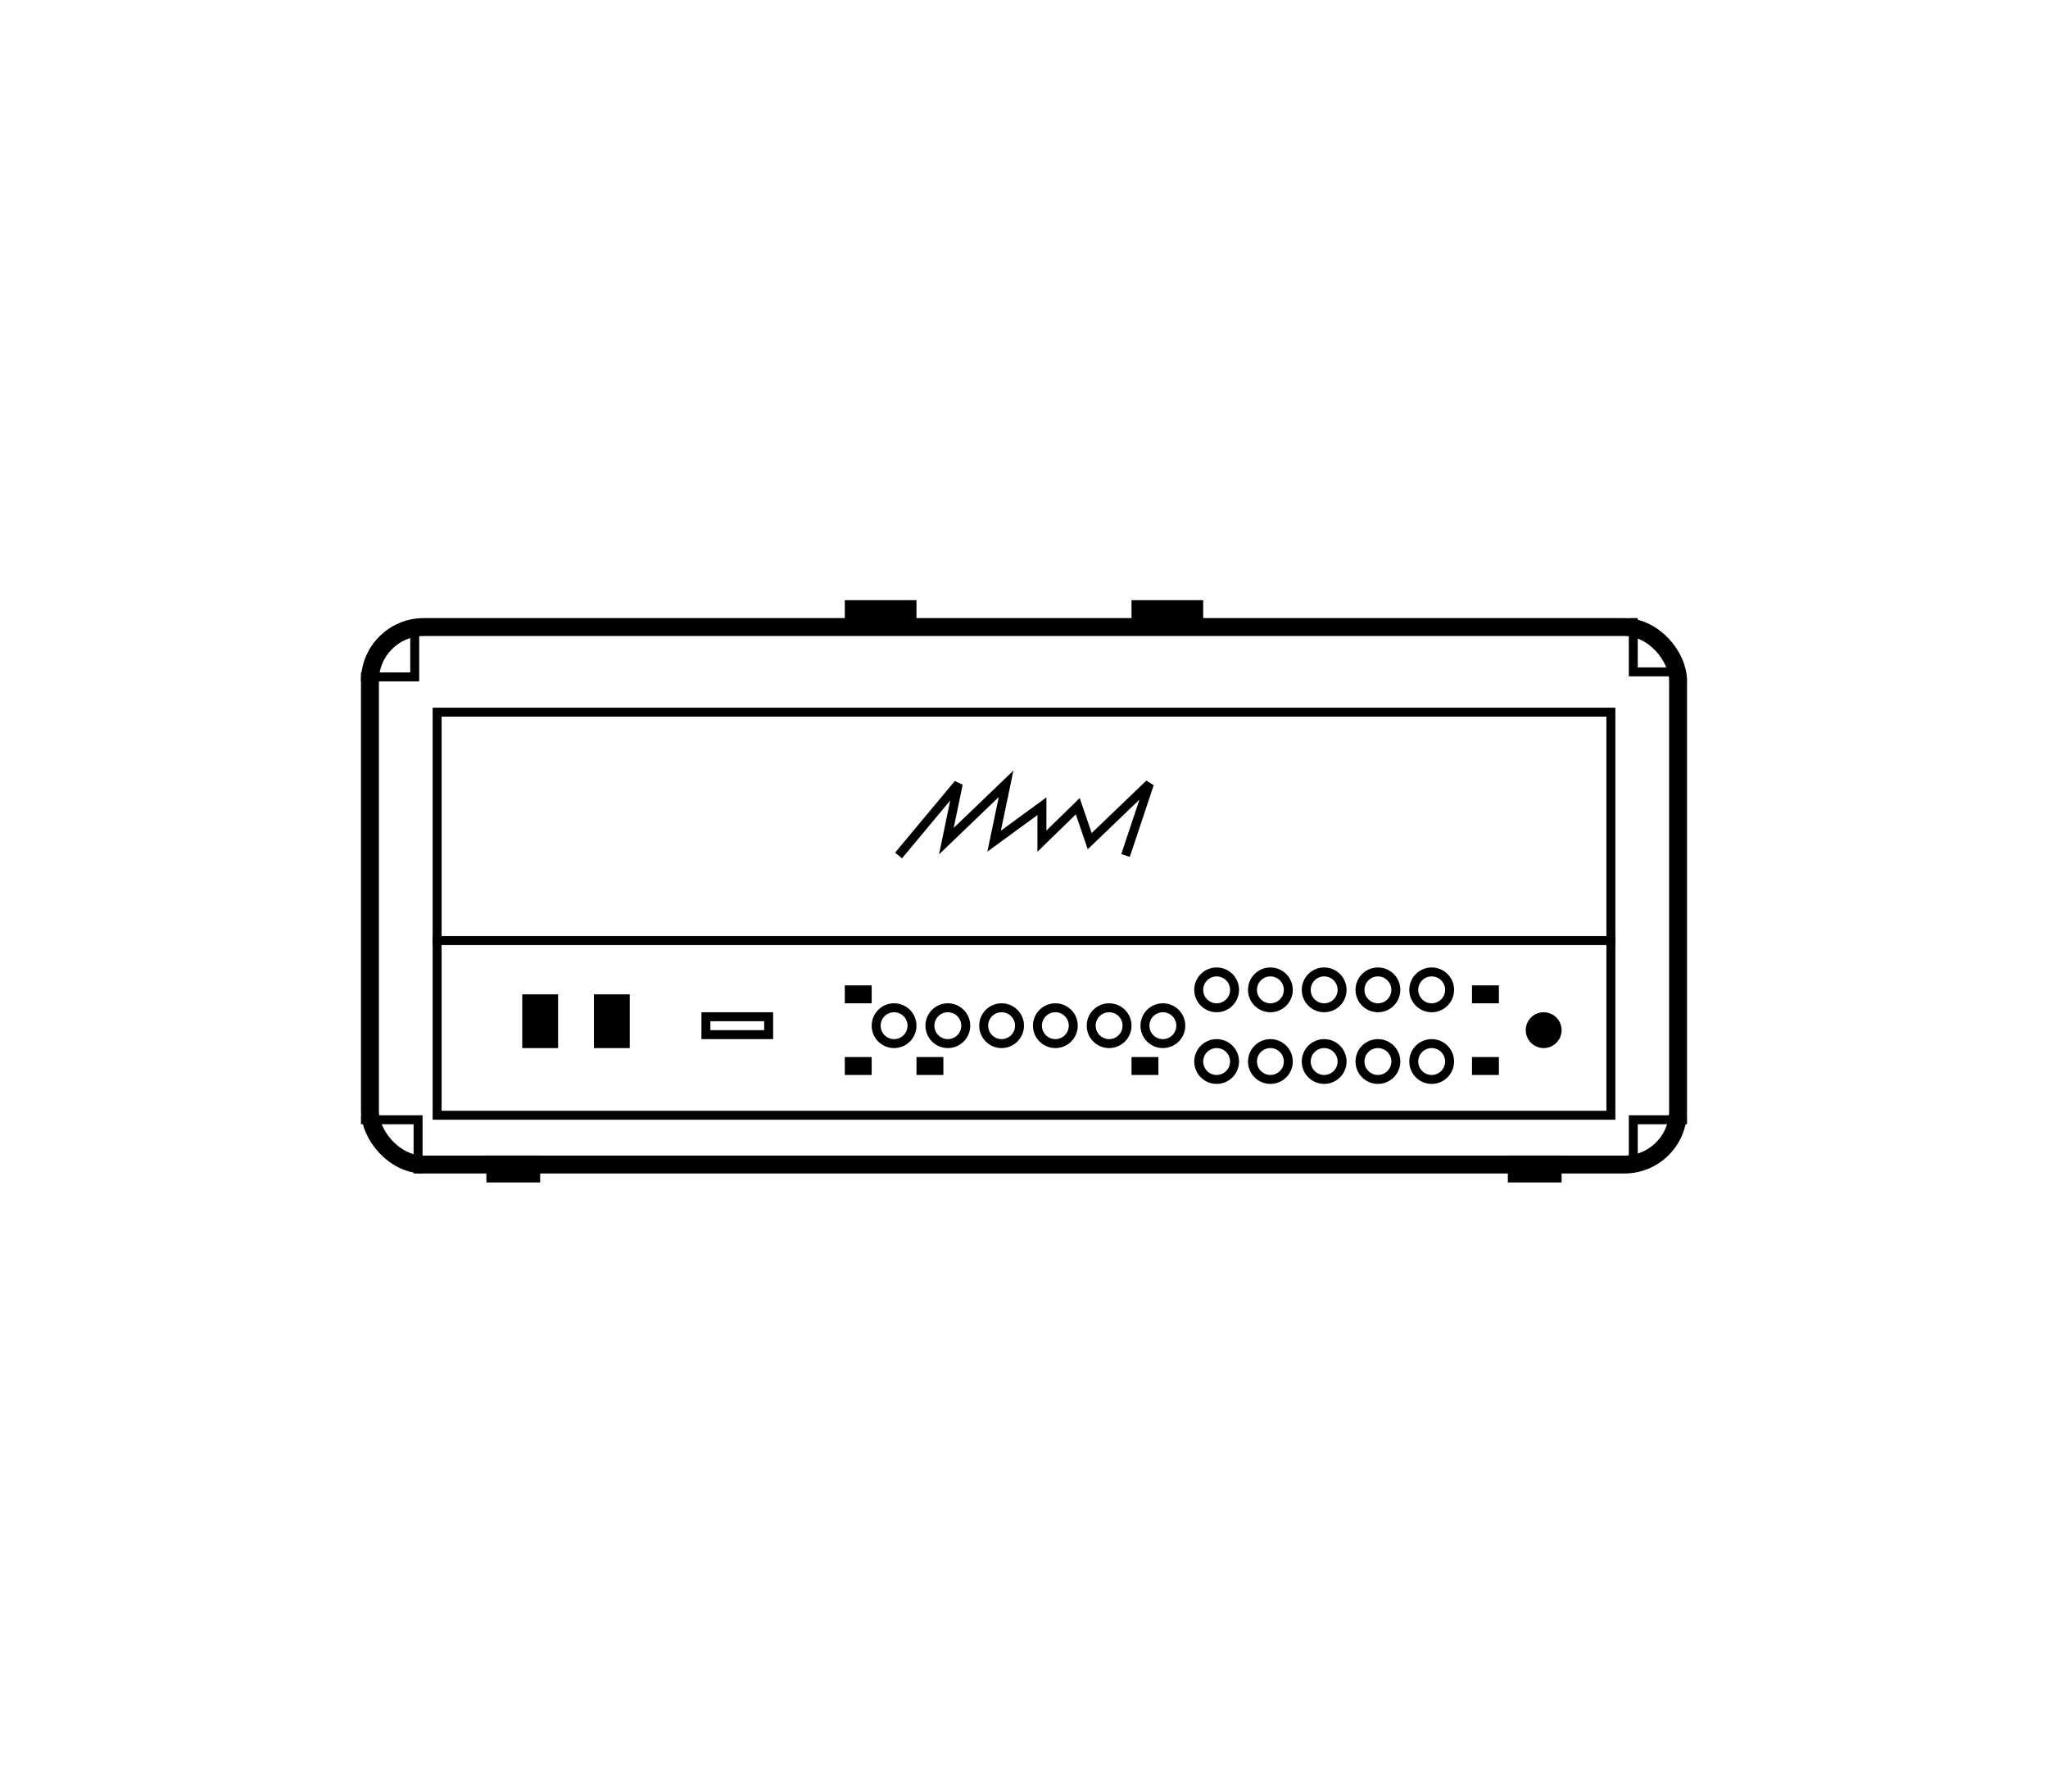 <svg xmlns="http://www.w3.org/2000/svg" xmlns:xlink="http://www.w3.org/1999/xlink" viewBox="0 0 100 100" preserveAspectRatio="xMidYMid meet" height="700px" width="800px">
  <g stroke="none" stroke-width="1" fill="none" fill-rule="evenodd">
    <g>
      <g transform="translate(13, 33.5)">
        <rect fill="#000000" x="9" y="22" width="2" height="3"/>
        <rect fill="#000000" x="13" y="22" width="2" height="3"/>
        <rect stroke="#000000" stroke-width="0.5" x="19.25" y="23.25" width="3.5" height="1"/>
        <g>
          <g transform="translate(0, 1)">
            <rect stroke="#000000" x="0.5" y="0.5" width="73" height="30" rx="3"/>
            <circle fill="#000000" cx="66" cy="23" r="1"/>
            <path d="M4,18 L70,18" stroke="#000000" stroke-width="0.5"/>
          </g>
          <path d="M27,22 L28.5,22" stroke="#000000"/>
          <path d="M43,0.75 L47,0.75" stroke="#000000" stroke-width="1.5"/>
          <path d="M27,0.75 L31,0.75" stroke="#000000" stroke-width="1.5"/>
          <path d="M7,31.75 L10,31.75" stroke="#000000" stroke-width="1.5"/>
          <path d="M64,31.75 L67,31.75" stroke="#000000" stroke-width="1.5"/>
          <path d="M27,26 L28.5,26" stroke="#000000"/>
          <path d="M31,26 L32.5,26" stroke="#000000"/>
          <path d="M43,26 L44.5,26" stroke="#000000"/>
          <path d="M62,26 L63.5,26" stroke="#000000"/>
          <path d="M62,22 L63.5,22" stroke="#000000"/>
          <rect stroke="#000000" stroke-width="0.5" x="4.25" y="6.25" width="65.5" height="22.5"/>
        </g>
        <circle stroke="#000000" stroke-width="0.5" cx="29.75" cy="23.75" r="1"/>
        <circle stroke="#000000" stroke-width="0.5" cx="32.75" cy="23.75" r="1"/>
        <circle stroke="#000000" stroke-width="0.5" cx="35.75" cy="23.75" r="1"/>
        <circle stroke="#000000" stroke-width="0.5" cx="38.75" cy="23.75" r="1"/>
        <circle stroke="#000000" stroke-width="0.5" cx="41.75" cy="23.75" r="1"/>
        <circle stroke="#000000" stroke-width="0.5" cx="44.75" cy="23.75" r="1"/>
        <circle stroke="#000000" stroke-width="0.5" cx="47.75" cy="21.75" r="1"/>
        <circle stroke="#000000" stroke-width="0.5" cx="47.75" cy="25.75" r="1"/>
        <circle stroke="#000000" stroke-width="0.5" cx="50.75" cy="21.75" r="1"/>
        <circle stroke="#000000" stroke-width="0.5" cx="50.75" cy="25.75" r="1"/>
        <circle stroke="#000000" stroke-width="0.5" cx="53.75" cy="21.75" r="1"/>
        <circle stroke="#000000" stroke-width="0.5" cx="53.75" cy="25.75" r="1"/>
        <circle stroke="#000000" stroke-width="0.5" cx="59.75" cy="21.75" r="1"/>
        <circle stroke="#000000" stroke-width="0.5" cx="59.75" cy="25.75" r="1"/>
        <circle stroke="#000000" stroke-width="0.5" cx="56.75" cy="21.75" r="1"/>
        <circle stroke="#000000" stroke-width="0.5" cx="56.75" cy="25.75" r="1"/>
        <polyline stroke="#000000" stroke-width="0.5" points="0 4.281 3 4.281 3 1.094"/>
        <polyline stroke="#000000" stroke-width="0.5" transform="translate(1.594, 30.5) rotate(270) translate(-1.594, -30.5) " points="0.094 32.094 3.094 32.094 3.094 28.906"/>
        <polyline stroke="#000000" stroke-width="0.5" transform="translate(72.5, 30.25) rotate(180) translate(-72.5, -30.25) " points="71 31.5 74 31.5 74 29"/>
        <polyline stroke="#000000" stroke-width="0.5" transform="translate(72, 2.5) rotate(90) translate(-72, -2.5) " points="70.5 3.5 73.5 3.5 73.5 1.5"/>
      </g>
      <path d="M43,47.75 L46.333,43.75 L45.667,46.95 L49,43.75 L48.333,46.95 L51,45 L51,46.95 L53,45 L53.667,46.95 L57,43.75 L55.667,47.75" stroke="#000000" stroke-width="0.5"/>
    </g>
  </g>
</svg>
